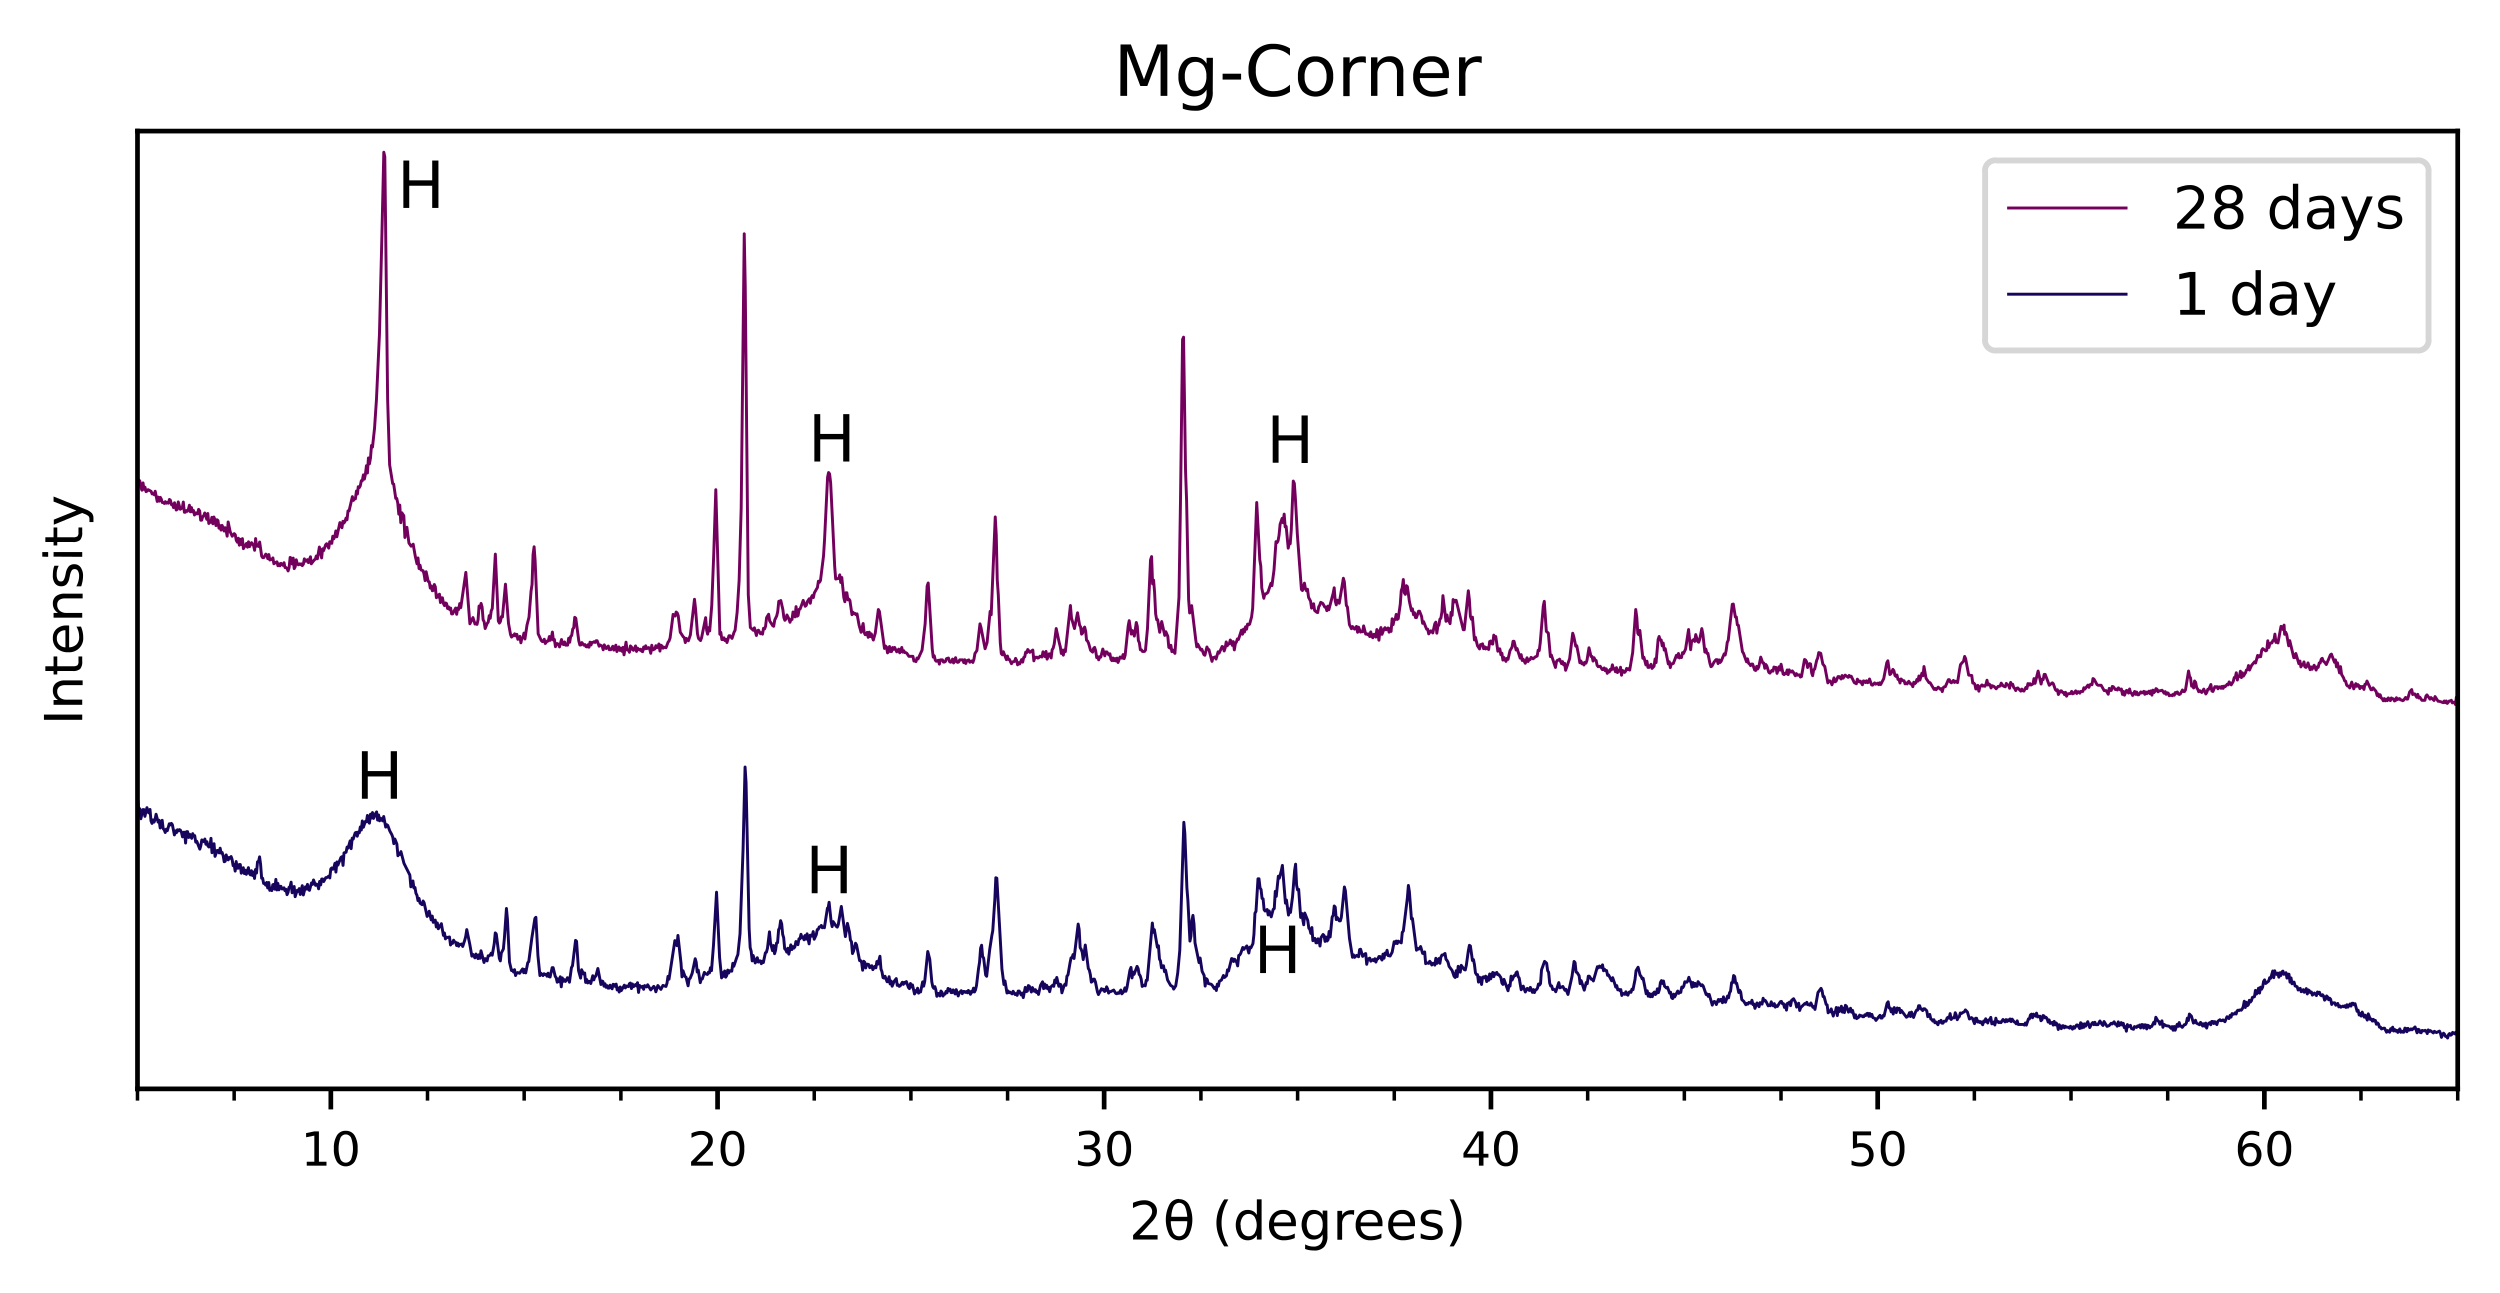 <svg xmlns="http://www.w3.org/2000/svg" xmlns:xlink="http://www.w3.org/1999/xlink" width="425.67" height="220.12" viewBox="0 0 425.67 220.12"><defs><style>.cls-1,.cls-6,.cls-7,.cls-8{fill:none;}.cls-2,.cls-9{fill:#fff;}.cls-3,.cls-4,.cls-8{stroke:#000;}.cls-3,.cls-4,.cls-6,.cls-7{stroke-linejoin:round;}.cls-3,.cls-8{stroke-width:0.8px;}.cls-4{stroke-width:0.6px;}.cls-5{clip-path:url(#clip-path);}.cls-6{stroke:#17045c;}.cls-6,.cls-7,.cls-8{stroke-linecap:square;}.cls-6,.cls-7{stroke-width:0.5px;}.cls-7{stroke:#73005d;}.cls-9{stroke:#ccc;isolation:isolate;opacity:0.8;}</style><clipPath id="clip-path"><rect class="cls-1" x="23.41" y="22.32" width="395.06" height="163.08"/></clipPath></defs><g id="Layer_1" data-name="Layer 1"><g id="figure_1" data-name="figure 1"><g id="patch_1" data-name="patch 1"><path class="cls-2" d="M0,220.12H425.67V0H0Z"/></g><g id="axes_1" data-name="axes 1"><g id="patch_2" data-name="patch 2"><path class="cls-2" d="M23.41,185.4H418.47V22.32H23.41Z"/></g><g id="matplotlib.axis_1" data-name="matplotlib.axis 1"><g id="xtick_1" data-name="xtick 1"><g id="line2d_1" data-name="line2d 1"><path id="m4a1dde4017" class="cls-3" d="M56.33,185.4v3.5"/></g><g id="text_1" data-name="text 1"><path id="DejaVuSans-31" d="M52.23,197.81h1.29v-4.45l-1.4.28v-.71l1.4-.29h.78v5.17h1.29v.67H52.23Z"/><path id="DejaVuSans-30" d="M58.87,193.16a1,1,0,0,0-.91.6,5.41,5.41,0,0,0,0,3.61,1,1,0,0,0,1.83,0,5.41,5.41,0,0,0,0-3.61A1,1,0,0,0,58.87,193.16Zm0-.62a1.68,1.68,0,0,1,1.5.78,4,4,0,0,1,.52,2.25,4,4,0,0,1-.52,2.25,1.84,1.84,0,0,1-3,0,4,4,0,0,1-.52-2.25,4,4,0,0,1,.52-2.25A1.67,1.67,0,0,1,58.87,192.54Z"/></g></g><g id="xtick_2" data-name="xtick 2"><g id="line2d_2" data-name="line2d 2"><path id="m4a1dde4017-2" data-name="m4a1dde4017" class="cls-3" d="M122.18,185.4v3.5"/></g><g id="text_2" data-name="text 2"><path id="DejaVuSans-32" d="M118.62,197.81h2.76v.67h-3.71v-.67l1.23-1.24c.51-.53.84-.86,1-1a3.59,3.59,0,0,0,.53-.72,1.25,1.25,0,0,0,.15-.58,1,1,0,0,0-.32-.75,1.23,1.23,0,0,0-.85-.3,2.89,2.89,0,0,0-.79.13,5.42,5.42,0,0,0-.88.39v-.79a5.71,5.71,0,0,1,.89-.29,3.12,3.12,0,0,1,.76-.1,2.21,2.21,0,0,1,1.45.45,1.53,1.53,0,0,1,.53,1.21,1.8,1.8,0,0,1-.13.69,3.23,3.23,0,0,1-.49.75c-.07.08-.27.3-.62.66Z"/><path id="DejaVuSans-30-2" data-name="DejaVuSans-30" d="M124.72,193.16a1,1,0,0,0-.92.6,5.58,5.58,0,0,0,0,3.61,1,1,0,0,0,1.84,0,5.41,5.41,0,0,0,0-3.61A1,1,0,0,0,124.72,193.16Zm0-.62a1.7,1.7,0,0,1,1.5.78,4.07,4.07,0,0,1,.51,2.25,4.12,4.12,0,0,1-.51,2.25,1.85,1.85,0,0,1-3,0,4.11,4.11,0,0,1-.52-2.25,4.07,4.07,0,0,1,.52-2.25A1.7,1.7,0,0,1,124.72,192.54Z"/></g></g><g id="xtick_3" data-name="xtick 3"><g id="line2d_3" data-name="line2d 3"><path id="m4a1dde4017-3" data-name="m4a1dde4017" class="cls-3" d="M188,185.4v3.5"/></g><g id="text_3" data-name="text 3"><path id="DejaVuSans-33" d="M186.18,195.33a1.5,1.5,0,0,1,.88.51,1.43,1.43,0,0,1,.32.94,1.63,1.63,0,0,1-.59,1.34,2.7,2.7,0,0,1-1.69.47,4,4,0,0,1-.76-.07,5.35,5.35,0,0,1-.8-.22v-.76a2.86,2.86,0,0,0,.72.29,3.61,3.61,0,0,0,.82.1,1.83,1.83,0,0,0,1.13-.3,1,1,0,0,0,.38-.85,1,1,0,0,0-.36-.8,1.51,1.51,0,0,0-1-.3h-.68V195h.71a1.43,1.43,0,0,0,.89-.24.8.8,0,0,0,.31-.67.82.82,0,0,0-.32-.69,1.49,1.49,0,0,0-.91-.24,4.48,4.48,0,0,0-.7.07,6.21,6.21,0,0,0-.81.22v-.7a8.18,8.18,0,0,1,.84-.19,4.91,4.91,0,0,1,.74-.06,2.26,2.26,0,0,1,1.42.41,1.32,1.32,0,0,1,.52,1.1,1.26,1.26,0,0,1-.27.82A1.45,1.45,0,0,1,186.18,195.33Z"/><path id="DejaVuSans-30-3" data-name="DejaVuSans-30" d="M190.56,193.16a1,1,0,0,0-.91.6,5.41,5.41,0,0,0,0,3.61,1,1,0,0,0,1.83,0,5.41,5.41,0,0,0,0-3.61A1,1,0,0,0,190.56,193.16Zm0-.62a1.68,1.68,0,0,1,1.5.78,4,4,0,0,1,.52,2.25,4,4,0,0,1-.52,2.25,1.84,1.84,0,0,1-3,0,4,4,0,0,1-.52-2.25,4,4,0,0,1,.52-2.25A1.67,1.67,0,0,1,190.56,192.54Z"/></g></g><g id="xtick_4" data-name="xtick 4"><g id="line2d_4" data-name="line2d 4"><path id="m4a1dde4017-4" data-name="m4a1dde4017" class="cls-3" d="M253.86,185.4v3.5"/></g><g id="text_4" data-name="text 4"><path id="DejaVuSans-34" d="M251.8,193.33l-2,3.12h2Zm-.21-.69h1v3.81h.84v.65h-.84v1.38h-.78V197.1h-2.63v-.76Z"/><path id="DejaVuSans-30-4" data-name="DejaVuSans-30" d="M256.41,193.16a1,1,0,0,0-.92.6,5.41,5.41,0,0,0,0,3.61,1,1,0,0,0,1.84,0,5.58,5.58,0,0,0,0-3.61A1,1,0,0,0,256.41,193.16Zm0-.62a1.7,1.7,0,0,1,1.5.78,4.07,4.07,0,0,1,.51,2.25,4.12,4.12,0,0,1-.51,2.25,1.71,1.71,0,0,1-1.5.77,1.69,1.69,0,0,1-1.5-.77,4,4,0,0,1-.52-2.25,4,4,0,0,1,.52-2.25A1.68,1.68,0,0,1,256.41,192.54Z"/></g></g><g id="xtick_5" data-name="xtick 5"><g id="line2d_5" data-name="line2d 5"><path id="m4a1dde4017-5" data-name="m4a1dde4017" class="cls-3" d="M319.71,185.4v3.5"/></g><g id="text_5" data-name="text 5"><path id="DejaVuSans-35" d="M315.48,192.64h3.1v.67H316.2v1.43a2.25,2.25,0,0,1,.35-.09,2,2,0,0,1,.34,0,2.17,2.17,0,0,1,1.55.54,2.12,2.12,0,0,1,0,2.91,2.38,2.38,0,0,1-1.65.52,4.93,4.93,0,0,1-.75-.06,6.3,6.3,0,0,1-.78-.19v-.79a3.16,3.16,0,0,0,.72.28,3.42,3.42,0,0,0,.79.1,1.51,1.51,0,0,0,1.07-.36,1.36,1.36,0,0,0,0-1.93,1.5,1.5,0,0,0-1.07-.35,2.7,2.7,0,0,0-.63.07,3.41,3.41,0,0,0-.64.21Z"/><path id="DejaVuSans-30-5" data-name="DejaVuSans-30" d="M322.25,193.16a1,1,0,0,0-.92.6,5.58,5.58,0,0,0,0,3.61,1,1,0,0,0,1.84,0,5.41,5.41,0,0,0,0-3.61A1,1,0,0,0,322.25,193.16Zm0-.62a1.7,1.7,0,0,1,1.5.78,4.07,4.07,0,0,1,.52,2.25,4.11,4.11,0,0,1-.52,2.25,1.85,1.85,0,0,1-3,0,4.12,4.12,0,0,1-.51-2.25,4.07,4.07,0,0,1,.51-2.25A1.7,1.7,0,0,1,322.25,192.54Z"/></g></g><g id="xtick_6" data-name="xtick 6"><g id="line2d_6" data-name="line2d 6"><path id="m4a1dde4017-6" data-name="m4a1dde4017" class="cls-3" d="M385.55,185.4v3.5"/></g><g id="text_6" data-name="text 6"><path id="DejaVuSans-36" d="M383.1,195.25a1.06,1.06,0,0,0-.84.36,1.75,1.75,0,0,0,0,2,1.07,1.07,0,0,0,.84.37,1,1,0,0,0,.84-.37,1.75,1.75,0,0,0,0-2A1,1,0,0,0,383.1,195.25Zm1.57-2.48v.72a3.57,3.57,0,0,0-.6-.21,2.47,2.47,0,0,0-.6-.08,1.42,1.42,0,0,0-1.19.53,2.78,2.78,0,0,0-.47,1.59,1.58,1.58,0,0,1,.57-.52,1.68,1.68,0,0,1,.77-.18,1.82,1.82,0,0,1,1.39.54,2.27,2.27,0,0,1,0,2.89,1.91,1.91,0,0,1-1.42.54,1.76,1.76,0,0,1-1.54-.77,3.94,3.94,0,0,1-.54-2.25,3.44,3.44,0,0,1,.66-2.21,2.11,2.11,0,0,1,1.76-.82,3.05,3.05,0,0,1,.6.06A6,6,0,0,1,384.67,192.77Z"/><path id="DejaVuSans-30-6" data-name="DejaVuSans-30" d="M388.09,193.16a1,1,0,0,0-.91.6,5.41,5.41,0,0,0,0,3.61,1,1,0,0,0,1.83,0,5.41,5.41,0,0,0,0-3.61A1,1,0,0,0,388.09,193.16Zm0-.62a1.68,1.68,0,0,1,1.5.78,4,4,0,0,1,.52,2.25,4,4,0,0,1-.52,2.25,1.84,1.84,0,0,1-3,0,4,4,0,0,1-.52-2.25,4,4,0,0,1,.52-2.25A1.67,1.67,0,0,1,388.09,192.54Z"/></g></g><g id="xtick_7" data-name="xtick 7"><g id="line2d_7" data-name="line2d 7"><path id="m879d106ff0" class="cls-4" d="M23.41,185.4v2"/></g></g><g id="xtick_8" data-name="xtick 8"><g id="line2d_8" data-name="line2d 8"><path id="m879d106ff0-2" data-name="m879d106ff0" class="cls-4" d="M39.87,185.4v2"/></g></g><g id="xtick_9" data-name="xtick 9"><g id="line2d_9" data-name="line2d 9"><path id="m879d106ff0-3" data-name="m879d106ff0" class="cls-4" d="M72.79,185.4v2"/></g></g><g id="xtick_10" data-name="xtick 10"><g id="line2d_10" data-name="line2d 10"><path id="m879d106ff0-4" data-name="m879d106ff0" class="cls-4" d="M89.25,185.4v2"/></g></g><g id="xtick_11" data-name="xtick 11"><g id="line2d_11" data-name="line2d 11"><path id="m879d106ff0-5" data-name="m879d106ff0" class="cls-4" d="M105.72,185.4v2"/></g></g><g id="xtick_12" data-name="xtick 12"><g id="line2d_12" data-name="line2d 12"><path id="m879d106ff0-6" data-name="m879d106ff0" class="cls-4" d="M138.64,185.4v2"/></g></g><g id="xtick_13" data-name="xtick 13"><g id="line2d_13" data-name="line2d 13"><path id="m879d106ff0-7" data-name="m879d106ff0" class="cls-4" d="M155.1,185.4v2"/></g></g><g id="xtick_14" data-name="xtick 14"><g id="line2d_14" data-name="line2d 14"><path id="m879d106ff0-8" data-name="m879d106ff0" class="cls-4" d="M171.56,185.4v2"/></g></g><g id="xtick_15" data-name="xtick 15"><g id="line2d_15" data-name="line2d 15"><path id="m879d106ff0-9" data-name="m879d106ff0" class="cls-4" d="M204.48,185.4v2"/></g></g><g id="xtick_16" data-name="xtick 16"><g id="line2d_16" data-name="line2d 16"><path id="m879d106ff0-10" data-name="m879d106ff0" class="cls-4" d="M220.94,185.4v2"/></g></g><g id="xtick_17" data-name="xtick 17"><g id="line2d_17" data-name="line2d 17"><path id="m879d106ff0-11" data-name="m879d106ff0" class="cls-4" d="M237.4,185.4v2"/></g></g><g id="xtick_18" data-name="xtick 18"><g id="line2d_18" data-name="line2d 18"><path id="m879d106ff0-12" data-name="m879d106ff0" class="cls-4" d="M270.33,185.4v2"/></g></g><g id="xtick_19" data-name="xtick 19"><g id="line2d_19" data-name="line2d 19"><path id="m879d106ff0-13" data-name="m879d106ff0" class="cls-4" d="M286.79,185.4v2"/></g></g><g id="xtick_20" data-name="xtick 20"><g id="line2d_20" data-name="line2d 20"><path id="m879d106ff0-14" data-name="m879d106ff0" class="cls-4" d="M303.25,185.4v2"/></g></g><g id="xtick_21" data-name="xtick 21"><g id="line2d_21" data-name="line2d 21"><path id="m879d106ff0-15" data-name="m879d106ff0" class="cls-4" d="M336.17,185.4v2"/></g></g><g id="xtick_22" data-name="xtick 22"><g id="line2d_22" data-name="line2d 22"><path id="m879d106ff0-16" data-name="m879d106ff0" class="cls-4" d="M352.63,185.4v2"/></g></g><g id="xtick_23" data-name="xtick 23"><g id="line2d_23" data-name="line2d 23"><path id="m879d106ff0-17" data-name="m879d106ff0" class="cls-4" d="M369.09,185.4v2"/></g></g><g id="xtick_24" data-name="xtick 24"><g id="line2d_24" data-name="line2d 24"><path id="m879d106ff0-18" data-name="m879d106ff0" class="cls-4" d="M402,185.4v2"/></g></g><g id="xtick_25" data-name="xtick 25"><g id="line2d_25" data-name="line2d 25"><path id="m879d106ff0-19" data-name="m879d106ff0" class="cls-4" d="M418.47,185.4v2"/></g></g><g id="text_7" data-name="text 7"><path id="DejaVuSans-32-2" data-name="DejaVuSans-32" d="M194,210.3h3.1v.75h-4.17v-.75l1.38-1.4c.58-.59.95-1,1.09-1.14a3.92,3.92,0,0,0,.6-.81,1.47,1.47,0,0,0,.17-.65,1.07,1.07,0,0,0-.37-.85,1.36,1.36,0,0,0-1-.33,2.89,2.89,0,0,0-.89.14,5.83,5.83,0,0,0-1,.44v-.9a7.24,7.24,0,0,1,1-.32,3.89,3.89,0,0,1,.85-.11,2.42,2.42,0,0,1,1.62.51,1.67,1.67,0,0,1,.61,1.36,2,2,0,0,1-.15.77,4,4,0,0,1-.55.85l-.7.74C195.27,209,194.71,209.57,194,210.3Z"/><path id="DejaVuSans-3b8" d="M202.15,207.93h-2.8a4.62,4.62,0,0,0,.37,1.87,1.11,1.11,0,0,0,2.06,0A4.6,4.6,0,0,0,202.15,207.93Zm0-.75a5.64,5.64,0,0,0-.36-1.69,1.16,1.16,0,0,0-1-.69,1.12,1.12,0,0,0-1,.69,4.87,4.87,0,0,0-.36,1.69Zm-1.39-3a1.87,1.87,0,0,1,1.66.93,5.8,5.8,0,0,1,0,5.14,1.93,1.93,0,0,1-3.31,0,5.72,5.72,0,0,1,0-5.14A1.86,1.86,0,0,1,200.75,204.14Z"/><path id="DejaVuSans-20" d="M203.5,211.05"/><path id="DejaVuSans-28" d="M209.15,204.22a8.86,8.86,0,0,0-.87,2,7.08,7.08,0,0,0,0,4,9.2,9.2,0,0,0,.87,2h-.7a8.75,8.75,0,0,1-1-2,6.34,6.34,0,0,1-.33-2,6.49,6.49,0,0,1,.32-2,9.23,9.23,0,0,1,1-2Z"/><path id="DejaVuSans-64" d="M214,206.87v-2.66h.81v6.84H214v-.74a1.67,1.67,0,0,1-.64.65,1.84,1.84,0,0,1-.94.22,1.79,1.79,0,0,1-1.45-.71,3.42,3.42,0,0,1,0-3.75,1.79,1.79,0,0,1,1.45-.71,2,2,0,0,1,.94.21A1.67,1.67,0,0,1,214,206.87Zm-2.75,1.72a2.38,2.38,0,0,0,.36,1.4,1.19,1.19,0,0,0,1,.51,1.17,1.17,0,0,0,1-.51,2.83,2.83,0,0,0,0-2.8,1.19,1.19,0,0,0-1-.5,1.21,1.21,0,0,0-1,.5A2.4,2.4,0,0,0,211.21,208.59Z"/><path id="DejaVuSans-65" d="M220.65,208.39v.39h-3.72a1.83,1.83,0,0,0,.5,1.27,1.7,1.7,0,0,0,1.26.44,3.82,3.82,0,0,0,.9-.11,4,4,0,0,0,.87-.35v.77a4.83,4.83,0,0,1-.89.28,4.2,4.2,0,0,1-.93.1,2.52,2.52,0,0,1-1.87-.69,2.47,2.47,0,0,1-.69-1.85,2.7,2.7,0,0,1,.66-1.92,2.28,2.28,0,0,1,1.76-.71,2,2,0,0,1,1.57.64A2.5,2.5,0,0,1,220.65,208.39Zm-.81-.24a1.57,1.57,0,0,0-.37-1.06,1.28,1.28,0,0,0-1-.4,1.52,1.52,0,0,0-1.09.39,1.59,1.59,0,0,0-.46,1.07Z"/><path id="DejaVuSans-67" d="M225.21,208.53a2.22,2.22,0,0,0-.36-1.36,1.31,1.31,0,0,0-2,0,2.75,2.75,0,0,0,0,2.72,1.31,1.31,0,0,0,2,0A2.24,2.24,0,0,0,225.21,208.53Zm.81,1.91a2.71,2.71,0,0,1-.56,1.87,2.19,2.19,0,0,1-1.71.61,5.1,5.1,0,0,1-.8-.06,3.58,3.58,0,0,1-.73-.2v-.78a3.41,3.41,0,0,0,.7.28,2.82,2.82,0,0,0,.71.09,1.6,1.6,0,0,0,1.19-.41,1.79,1.79,0,0,0,.39-1.26v-.4a1.6,1.6,0,0,1-.64.65,1.84,1.84,0,0,1-.94.22,1.77,1.77,0,0,1-1.45-.69,3.27,3.27,0,0,1,0-3.66,1.77,1.77,0,0,1,1.45-.69,2,2,0,0,1,.94.21,1.67,1.67,0,0,1,.64.65v-.74H226Z"/><path id="DejaVuSans-72" d="M230.54,206.88a1,1,0,0,0-.3-.11,1.29,1.29,0,0,0-.35,0,1.27,1.27,0,0,0-1,.45,1.92,1.92,0,0,0-.37,1.28v2.59h-.81v-4.92h.81v.76a1.61,1.61,0,0,1,.66-.66,2.05,2.05,0,0,1,1-.22h.18l.22,0Z"/><path id="DejaVuSans-65-2" data-name="DejaVuSans-65" d="M235.39,208.39v.39h-3.71a1.83,1.83,0,0,0,.5,1.27,1.69,1.69,0,0,0,1.25.44,3.91,3.91,0,0,0,.91-.11,4,4,0,0,0,.87-.35v.77a4.7,4.7,0,0,1-.9.28,4.05,4.05,0,0,1-.92.1,2.52,2.52,0,0,1-1.87-.69,2.47,2.47,0,0,1-.69-1.85,2.74,2.74,0,0,1,.65-1.92,2.31,2.31,0,0,1,1.77-.71,2,2,0,0,1,1.57.64A2.5,2.5,0,0,1,235.39,208.39Zm-.8-.24a1.52,1.52,0,0,0-.38-1.06,1.25,1.25,0,0,0-1-.4,1.49,1.49,0,0,0-1.08.39,1.59,1.59,0,0,0-.47,1.07Z"/><path id="DejaVuSans-65-3" data-name="DejaVuSans-65" d="M240.93,208.39v.39h-3.72a1.88,1.88,0,0,0,.51,1.27,1.67,1.67,0,0,0,1.25.44,3.82,3.82,0,0,0,.9-.11,3.6,3.6,0,0,0,.87-.35v.77a4.83,4.83,0,0,1-.89.28,4.08,4.08,0,0,1-.93.1,2.51,2.51,0,0,1-1.86-.69,2.47,2.47,0,0,1-.69-1.85,2.74,2.74,0,0,1,.65-1.92,2.29,2.29,0,0,1,1.76-.71,2,2,0,0,1,1.57.64A2.46,2.46,0,0,1,240.93,208.39Zm-.81-.24a1.52,1.52,0,0,0-.37-1.06,1.25,1.25,0,0,0-1-.4,1.49,1.49,0,0,0-1.08.39,1.59,1.59,0,0,0-.47,1.07Z"/><path id="DejaVuSans-73" d="M245.4,206.27V207a3.13,3.13,0,0,0-.72-.27,3.77,3.77,0,0,0-.76-.08,1.78,1.78,0,0,0-.9.18.61.61,0,0,0-.3.55.54.54,0,0,0,.21.45,2.75,2.75,0,0,0,.87.3l.27.06a2.74,2.74,0,0,1,1.23.52,1.24,1.24,0,0,1,.36.94,1.29,1.29,0,0,1-.54,1.09,2.51,2.51,0,0,1-1.49.4,4.85,4.85,0,0,1-.83-.08,7,7,0,0,1-.9-.23V210a3.75,3.75,0,0,0,.88.35,3.24,3.24,0,0,0,.86.12,1.64,1.64,0,0,0,.88-.2.61.61,0,0,0,.31-.55.62.62,0,0,0-.22-.5,2.67,2.67,0,0,0-1-.34l-.28-.07a2.09,2.09,0,0,1-1.08-.48,1.18,1.18,0,0,1-.34-.9,1.27,1.27,0,0,1,.5-1.07,2.23,2.23,0,0,1,1.39-.38,4.64,4.64,0,0,1,.85.07A3.4,3.4,0,0,1,245.4,206.27Z"/><path id="DejaVuSans-29" d="M246.82,204.22h.7a9.23,9.23,0,0,1,1,2,6.21,6.21,0,0,1,.33,2,6.34,6.34,0,0,1-.33,2,9.23,9.23,0,0,1-1,2h-.7a8.74,8.74,0,0,0,.87-2,7.08,7.08,0,0,0,0-4A8.86,8.86,0,0,0,246.82,204.22Z"/></g></g><g id="matplotlib.axis_2" data-name="matplotlib.axis 2"><g id="text_8" data-name="text 8"><path id="DejaVuSans-49" d="M7.48,122.56v-.89H14v.89Z"/><path id="DejaVuSans-6e" d="M11.07,115.85h3v.81H11.09a1.68,1.68,0,0,0-1,.27,1,1,0,0,0-.35.82,1.31,1.31,0,0,0,.42,1,1.65,1.65,0,0,0,1.14.38H14V120H9.12v-.81h.76a1.94,1.94,0,0,1-.66-.68,1.83,1.83,0,0,1-.22-.91,1.56,1.56,0,0,1,.52-1.28A2.39,2.39,0,0,1,11.07,115.85Z"/><path id="DejaVuSans-74" d="M7.72,113.44h1.4v-1.67h.63v1.67h2.67a1.18,1.18,0,0,0,.77-.17.92.92,0,0,0,.17-.67v-.83H14v.83a1.83,1.83,0,0,1-.35,1.29,1.75,1.75,0,0,1-1.27.36H9.75v.59H9.12v-.59H7.72Z"/><path id="DejaVuSans-65-4" data-name="DejaVuSans-65" d="M11.38,106.5h.39v3.72a1.88,1.88,0,0,0,1.27-.51,1.72,1.72,0,0,0,.44-1.25,3.82,3.82,0,0,0-.11-.9,3.77,3.77,0,0,0-.35-.87h.77a5.73,5.73,0,0,1,.28.89,4.73,4.73,0,0,1,.1.93,2.38,2.38,0,0,1-2.54,2.55,2.74,2.74,0,0,1-1.92-.65A2.29,2.29,0,0,1,9,108.65a2,2,0,0,1,.64-1.57A2.46,2.46,0,0,1,11.38,106.5Zm-.24.81a1.52,1.52,0,0,0-1.06.37,1.25,1.25,0,0,0-.4,1,1.49,1.49,0,0,0,.39,1.08,1.59,1.59,0,0,0,1.07.47Z"/><path id="DejaVuSans-6e-2" data-name="DejaVuSans-6e" d="M11.07,101.08h3v.81H11.09a1.68,1.68,0,0,0-1,.27,1,1,0,0,0-.35.82,1.31,1.31,0,0,0,.42,1,1.65,1.65,0,0,0,1.14.38H14v.81H9.12v-.81h.76a1.94,1.94,0,0,1-.66-.68A1.83,1.83,0,0,1,9,102.8a1.56,1.56,0,0,1,.52-1.28A2.39,2.39,0,0,1,11.07,101.08Z"/><path id="DejaVuSans-73-2" data-name="DejaVuSans-73" d="M9.26,96.33H10a3,3,0,0,0-.35,1.48,1.78,1.78,0,0,0,.18.9.61.61,0,0,0,.55.3.51.51,0,0,0,.44-.21,2.65,2.65,0,0,0,.31-.87l.06-.28a2.63,2.63,0,0,1,.52-1.22,1.24,1.24,0,0,1,.94-.36,1.29,1.29,0,0,1,1.09.54,2.51,2.51,0,0,1,.4,1.49,5,5,0,0,1-.08.83,7.46,7.46,0,0,1-.23.9H13a3.82,3.82,0,0,0,.35-.89,3.13,3.13,0,0,0,.12-.86,1.6,1.6,0,0,0-.2-.87.61.61,0,0,0-.55-.31.58.58,0,0,0-.5.22,2.68,2.68,0,0,0-.34,1l-.07.28a2.13,2.13,0,0,1-.48,1.09,1.22,1.22,0,0,1-.9.33,1.26,1.26,0,0,1-1.07-.49A2.2,2.2,0,0,1,9,97.9a5.53,5.53,0,0,1,.06-.84A3.89,3.89,0,0,1,9.26,96.33Z"/><path id="DejaVuSans-69" d="M9.12,94.78V94H14v.81Zm-1.92,0V94h1v.81Z"/><path id="DejaVuSans-74-2" data-name="DejaVuSans-74" d="M7.72,91.48h1.4V89.81h.63v1.67h2.67a1.18,1.18,0,0,0,.77-.17.92.92,0,0,0,.17-.67v-.83H14v.83a1.87,1.87,0,0,1-.35,1.3,1.8,1.8,0,0,1-1.27.35H9.75v.59H9.12v-.59H7.72Z"/><path id="DejaVuSans-79" d="M14.5,86.7a2.92,2.92,0,0,1,1.14.67,1.33,1.33,0,0,1,.27.87v.65h-.68v-.48a.82.82,0,0,0-.15-.52,2.16,2.16,0,0,0-.75-.41L14,87.34l-4.84,2v-.86L13,86.93,9.12,85.4v-.86Z"/></g></g><g id="line2d_34" data-name="line2d 34"><g class="cls-5"><path class="cls-6" d="M23.46,136.35l.17,1.55.18-.19.17,1.7.35-1.56.17,0,.17,1.15.35-1.48.17.75.17.15.18-.6.17,1.95.17.43.17-.6.18.38.17-.46.17-.88.35,1.34.17-.32.18,1.32.34-1.31.17,1.42.18.21.17.45.17-.57.18.26.34-1.18.17.2.18-.27.17.22.35,1.75.17-.7.17.33.17-.51.18.2.17-.22.17.1.18.4.17.73.17-.78h.18l.17,1.83.17-1.94.17,0,.18,1,.17-.56.35.7.17-.8.17.4.17-.06.18,1.11.17-.15.52,1.34.17-.57.17-1,.35.3.17-.45.18.89.17-.43.17.71.17.19.18-.11.17-1.37.17,2.45.35-1.53.17,2.15.35-1h.17l.17.41.18-.8.17.84.17-.11.18.58.17,1,.17-.08.17-1.09.18.7.17.15L39,146l.18.15.17-.31.17.49.17,1.06.18-.19.17,1.12.17-1.63.18,1.14.17,0,.17-.63.18,0,.17,1.48.34-.94.18,1,.17-.57.17.7.35-1.14.17,1,.17.23.18-.71.17.82.17-.6.18,1.1.17-1.53.17.61.17-1.91.18-.06.17-.79.17,1.24.18,2.4.17,0,.17.89.17,0,.18.29.17-.46.17.94.18-.93.17,1.34.17-.4.18.44.17-1,.17-.06.17.82.18-1.67.17,1.8.17-1.12.18,1.1.17-.6.17,0,.17.45h.18l.17-.2.17.5.18-.24.17.91.17-.37.17-.89.18-.08.17-.79.17,1.81.18-.37.17-.7.17,1.74.35-1.09.17.19.17-.48.18,1,.34-1.5.18,1.58L52,151l.17.38.18-.8.17.88.17.14.35-1.27.17.26.17-.76.35.92.17-.22.18.16.17.65.17-1.26.18.59.17-1,.17,0,.17.43.35-.66.17,0,.35-.27.17.32.17-1.55.18-.16.17.23.17-.23.18-.78.17,1.49.17-1.73.17.54.52-1.32.18-.12.17,1.49.17-2.13.35-.11.17-.88.17.18.35-1.24.17,1.33.18-1.79.17.16.34-1.06.18-.09.17.66.17-.72.18.14.17-1,.17.53.17-1.55.18,1.08.34-1,.18.06.17-1.08.17,1.08.17.24.18-1.53.17.66.17-.94.18,1,.34-.81.18-.3.17,1.39.17-.87.17,1,.18-.45.34.46.18-.75.34,1.81.17-.42.18.13.34.93.35.64.17.46.17,1.08.18-.79.34.85.18,2,.17-.4.17.18.17-.49.52,2,1,2,.17,2,.18-.2.17-.8.17,1.2.18-.09.17,1,.17.33.17.91.18-.38.17.81.35.26.17-.63.17.28.52,2.35.17-.25.18-.64.34,1.48.18-.65.17,1.07.34-.39.18,1.17.17-.69.17,1,.52-.87.35,2,.17-.41.17,1,.18-.29.17.06.34-.1.18,1.37.17-.47.17.2.18-.55.17.29.17.06.17.56.18-.42.17.54.17-.35.18.06.17-.09.17.42.35-1.08.17-.66.17-1.13.52,2.52.35,2,.17-.3.35.59.17-.65.17.23.18.55.17-.66.17.61.17-1.29.52,2,.18-.66.17.06.17.33.18-.87h.17l.17-.14.17-.31.18.35.34-1.94.18-1.86.17.18.52,4.14.17.45.17-1.35.35-.68.17-1.82.35-5.08.17,1.84.35,7.28.34,1.45.18-.06.17.31.17-.4.17,1,.18-.41.17-.1.35.12.34-.52.17-.22.18.65.17-.56.17.59.35-1.74.17-.18.52-4,.52-3.34.17-.21.35,6.53.34,3.4.18-.4.34.4.18-.32.17.14.17-.05.17.34.18-.52.17.59.17.06.35-1.59.17,0,.35,1.47.17.25.17.76.18-.57.17.49.17-.85.17,1.71.18-1.52.17.58.17-.28.18.31.17-.2.17-.44.18.07.17.7.34-2.48.18-.33.52-4.32.17.16.34,5,.35,1.27.17-1.43.35.74.17-.19.17,1.61.18-.49.17.58.17-.26h.18l.17.36.34-1.33.18.71.17-.54.17-.09.35-1.31.52,2.73.17-.6.17.08.18.8.17-.41.17.6.18-.28.17.43h.17l.17-.51.35.62.17-.77.18.05.17.31.17-.39.17,1,.18-.35.17.7.17-.86.18.62.52-.93.17.47.17-.33.35.11.17-.51.17-.1.18.94.17-.78.17.47.35-.38.17.25.17-.56.18,1.66.17-1.19.34.31.18-.17.17.52.17-.64.35.23.17-.37.52.88.52-.61.17.25.18.68.34-1.07.52.66.35-.68.51.18.18-.57.17-1.15.17.49,1-6.58.35.86.17-1.74.52,4.69.17,2.37.17-1.05.35,1,.17.1.35,1.47.17-1.16.17-.1.35-.87.35-1.66.17-.82.17.58.17,1.68.18-.32.34,2.14.18-.65.17,0,.35-1.11.17.23.34.13.18-.39.17.13.17-.89.18.5.34-4.31.52-9.05.52,11.11.34,3.48.18-.91.17.65.17-.92.18,1.06.17-.28.17-.93.17.5.18-.4.34.09.18-1.34.17.5.52-1.57.17-.42L126,159l.52-14.4.34-14,.17,2.68.52,24.75.18,3.33.17.6.17,1.65.17-.92.35,1.27.35-.89.17.74.17-.2.18,0,.17.48.17-.42.17.22.35-1.66.17-.09.18-.67.34-2.81.17,1.85.35,1.36.17-.88.18,1.39.17-.57.17-1.25.17-.06.18-2.2.17-.33.17-1.21.18.54.17,1.8.17.57.17,1.88.18.17.17.4.17-.66.18,1,.34-1.58.18.8.17-.51.17.27.17-.2.18-.93.17.16.17.38.18-1,.17,0,.17-.77.17.59.18-.15.17.5.17-.73.18.62.17-.91.34,1.71.18-1.47h.17l.17.16.18-.78.17,1.3.35-.77.17-.87.17-.05.17-.4h.18l.17-.26.17.4.18-.17.17.17.52-3.34H141l.17-1,.35,3.33.17.81.17-.85.52.8.18.14.17-.41.52-3.11.69,5.13.35-2.25.34,1.45.17,1.4.18.29.17,2,.17-.39.35-1.37.17.29.52,2.67.17,0,.18.33.17,1.31.17-1.53.17.14.18,1,.17-.64.17,0,.18.07.17.53.35-.34.17.67.34-.56.18.25.17-1.08.17.46.35-1.35L150,165l.17.46.18,1,.17.08.17-.32.35.94.17,0,.17-.86.18,1.24.17-.5.17.88.35-.85.35-.45.17,1.16.17-.1.17.27.18-.11.34-.59.18.36.17-.35.17.14.17-.27.35,1,.17.2.18-.87.17.6.17-.36.35,1.54.17-.58.17.25.18-.65.17.84.17-.29.17.09.35-1.72.17.74.18-.78.52-5.13.34,1.31.35,3.86.17.84.17.26.18-.29.17.57.17,1.08.17-.49h.18l.17.43.17-.84.18.21.17.65.17-.33.17,0,.18-.47.17.24.17-.74.18.38.17-.26.17.59.18,0,.17-.46.34.69.18-.74.34,1.08.18-.55.34-.35.17.51.18-.37.17,0,.17.16.18-.16.17.22.17-.4.35.66.17-.52.17.15.18-.68.17.65.17-.35.17-.75.35-2.91.17-1.06.18-2.38.17-.51.17,1.9.18.31.34,2.87.17.21.52-4.56.35-2.31.17-.9.35-5.29.17-3.72.17.08.52,9.2.35,6.25.34,2.65.18-.61.34,2.06.18-.35.17.3.17-.1.35.3.17-.45.35.56.17-.17.17.31.17-.73.18,0,.34.66.18-.33.17.78.34-1.74.18.72.17-.08.17-.95.18.1.34,1,.17-.76.35.65.17-.29.18.48.17-.2.17.53.35-1.56.34-.59.18,1.17.17-.8.17.68.18-.46.17.61.17-.27.17.75.18-.79.34-.31.18.19.17-1.07.17.48.17-.92.35,1.5.17-.35.18.08.17,1.39.35-1.16.17-.32.17.19.17-1.55.18-.22.34-2,.18-.9.17,0,.17-.56.17.67.7-5.86.17.91.17,3.11.17.27.18.51.17,1.25.35-2.48.52,4,.17.27.17.74.17,1.31.18-.11.17-.4.17,0,.18.48.34,1.69.17.45.52-1,.18.22.17-.12.17.38.17-.13.18-.67.17.35.17.72.18-.25.17,0,.52-.27.34.57.18.06.17-.15.17.09.35-.57.17.65.35-.41.17-.61.17.58.18-.6.51-3,.18-.46.17,1.79.17-1,.18.39.51-1.36.18.37.17,1,.17.19.18.6.17,1.26.35-.23.17.13.17-.95.17,0,.87-9.75.17,1.58.17-.45.52,3,.18-.26.17,2.25.17.34.17,1.16.18-.34.17,0,.17,1,.18-.25.34,1.67.52.92.35.2.17.43.35-.55.34-2.2.35-3.84.69-21.81.17,1.89.35,9.25.17,2.16.35,6.93.17-.82.17-2.67.17-.89.18,1.47.17,3.2.69,3.37.18-.78.34,2.26.35.72.17,1.8.17-1.28.18.15.17.69.52.13.17.18.35.54.17-.22.17.56.17-1.08.18.34.17-.84.35-.19.34-.79.17.35.35-.31.17-1,.18.2.52-2.12.17.06.17.44.17-.38.35.5.17.63.18-1.78.17-.07.17-.29.35-1,.17.33.52-.59.34,1.21.18-1,.17.13.35-.73.17-1.57.17-3.61.18-.31.34-5.55.17,0,.18,1.56.17.26.17,1.52.18.08.17,1.85.17.22.35-.26.17.93.17-.68.35,1,.34-1.29.18-.12.17-2.93.17.85.35-3.43.17.34.35-1.32.17-.86.52,6.43.17-.54.35,2.57.17-1.06.17.61.35-2.67.35-4.44.17-1.11.17,3.6.17.79.18-.1.34,4.78.18-.69.34,1.94.17-2,.52,1.27.18,1.32.17.17.17.71.18-1,.17,2.24.17-.39h.17l.18.75.17,0,.17-.68.18.23.17,1,.17-1.43.35-.54.17.18.17,1,.18-.74.17.67.17-.23.17-1.39.18.94.34-3.39.18-.32.17-1.57.17.18.18,2.14.17-.36.34.57h.18l.17-.62.52-5.15.17.65.69,8.07.52,3.25.17-.41.18.43.34-.34.35.23.17-1.22.17-.06.35,1.22.35-.41.17-.07.17,1.83.18-.88.34-.17.17.52.35-.27.17.19.18-.34.17.57.17-.5.17-.05.18-.4.17,0,.35.6.17-1,.17.7.17-.88.18.22.17-.7.17.9.35.08.35-.66.34-1.78.17.3.18-.41.17.43.17-.42.52.3.17-1.8.18-.21.69-5.67.17-2.1.17,1.07.35,4.63.17-.07.69,5.4.18-.31.17.14.17-.13.18-.33.34,1.16.18.05.17-.29.17,2,.17-.16.35.11.17-.36.18.23.17.41.17-.29.17,0,.18.31.17-1.17.17.88.35-.83.17.81.17-1.06.18-.35.17,0,.35-.27.17,1,.17.18.18.33.17.69.52.7.34,1,.18.19.17-1.15.17,1,.17-1.75.35,1,.17-1.17.52.73.17.06.18-.82.34-2.44.18-.94.17.12.35,2.47.17-.16.17.85.17,1.41.18.3.17,0,.17,1.28.18-.85.17.25.17,1,.17-1.23.18-.07.17.17.17-.29.18.93.17-.78.17.56.17-1.08.18.83.34-1.09.18.72.17-.61.17.19.17-.3.18.38.17,0,.35.51.17.92.17.23.18-.86.69,1.94.17-.94.17.15.18-1.7.17.67.34-.75.18,0,.17-.51.17-.14.18.82.17.23.34,2,.35-.62.35,1,.34-.62.35.36.17-.53.35.85.17-.47.17.51.18-.44.17-.07.17-.24.17-.71.18.18.17-.25.17-2.33.52-1.45.35.31.17,1.26.17.29.18,1.84.17.48h.17l.17.61.18-.06.17.1.17.34.52-1.56.18.89.51-.23.35.65.17-.17.35.88.69-3.09.35-2.53.17.19.17,1.61.17.08.35.56.17,1.34.18-.52.52,1.63.34-1.3.17.2.18-1.28h.17l.35.53.17,0,.17.28.69-2.43.18.2.17-.31.34.27.18-.47.17,1,.17-.25.18.22.17,0,.17.82.17-.08.52,1,.18-.53.34,1,.18.61.17-.26.17.72.17-.1.18.23.17-.17.17,1,.18-.37.34.18.17-.44.18.46.17.12.17-.48.18-.1.17.1.17-.55.17.1.35-1.74.17-1.49.35-.6.35,1.36.17.2.17.42.17-.1.52,2.64.18-.51.17.93.17-.46.17.55.18-.45.17.44.17-.59.18-.2.17.42.17-.17.17-.8.18.65.17-.54.17-1.19.18-.32.17.49.17-.42.18.89.34.31.17-.14.35,1,.17-.15.18.95.17.13.17-.75.17.47.52-1,.18.39.17-.23.17.07.17-.92.18.11.17-.28.17-.72.35.08.17-.28.17-.56.18.64.17.14.17.91.18-.8.17.68.17-.54.18.49h.17l.17-.78.52.7.17-.17.18.2.51,1.47.18-.1.17.41.17-.34.52,1.83.17-.52.18-.11.17.1.17.43.35-.86.17.3.18-.31.17,0,.17.56.17-1,.18.84.17.08.35-1.06.17.31.17-.87.17-.26.18-1.46.17,0,.17-1.21.18.16.17,1.15.17,0,.35,1.58.17-.37.17.31.18,1.28.34.28.35.58.17-.23.17.13.18-.29.34.14.18-.51.17.74.17-.09.17.73.35-.92.35.64.17-.7.34.26.18-1,.17.47.17-.12.18.24.34.7.17-.12.18.1.17-.67.17.54.18.15.17-.38.17.6.18-.24.17.13.34-.55.18-.27.17-.05.17.39.18,0,.17.64.17-.45.17.91.18-1.17h.17l.17-.2.18.61.17-.9.34-.28.35.65.17.77.18-.22.17-.43.17,1.23.17-.49.7-.69.17.1.17-.31.18.41.17,0,.17.1.17-.4.35.74.17-.13.18.49.51-2.88.52-.71.18.4.17,1,.17,0,.35,1.33.17.1.17,1.34.18-.33.17.16.17-.5.35,1.22.17-.66.17,0,.18-.8.17,1.38.17-1.32.18.63.17-.25.17-.65.17,1,.18-.68.17.76.17-1.24.18.16.34,1,.35-.66.17.67.17-.31.35,1.28.17-.52.18.64.34-.22.17-.38.18.16.17-.06.17.18h.18l.17-.32.17.12.17-.33.18-.05.17.52.17-.48.18.47.17-.33.17.55.35.14.17.34.52-.67.17-.2.17.47h.18l.17-.44.17.1.52-2.19.18-.24.17,1.06.17,0,.17.65.18-.48.17.85.17-1.1.35.86.17-.79.17.29.18-.23.17.74.17-.38.87,1.16.17-.1.17-.23.18-.45.17.66.17-.76.35.92.34-.94.18-.31.17,0,.17-.75h.18l.17.56.17,0,.17.27.18-.31.17,0,.35.35.17,1,.17-.13.17-.26.18.8.17.06.17.28.18-.24.17.52.17-.13.35.47.17-.58.17.16.18-.34.17.49.17,0,.18-.34.34,0,.17-.54.18-.14.17.18.17-.79.18,1,.17-.27h.34l.18-.88.17.4.17.79.18-.39.17-.12.17-.64.17.1.35-.23.17-.06.18-.33.34.36.35,1.19.34-.24.18.14.34.89.18-.92h.17l.17.64.17-.16.18.24.17-.15.35.54.17-.65.17.17.17-.54.35.72.17-.52.18-.08.17-.36.17,1.1.18-.05.17-.28.17.53.17-1.16.18.66.17-.11.17.21.18-.13.17.13.34-.54.35.41.17-.39.18.32.17-.28.17.17.17-.32.18.45.17-.42.35.47.17.1.17.23.17-.51.18.62.86,0,.18.1.17-.36.17.37.35-1.06.17,0,.17-.67.18-.14.17.62.17-.62.35.35.17-.52.17.64L347,173l.17.14.17-.12.17.78.18-.18.17-.71.17.07.18.33.17-.09.17.24.18.56.17-.36.17.6.35-.18.17.46.17-.63.18.59.17-.32.17.27.17.84.18-.8.34.66.18-.5.17,0,.17.36.17-.27.18.16h.34l.18.16.17-.32.34.49.18-.43.17.27.35-.55.17,0,.35.61.17-1,.17.9.17-.69.18.59.17-.6.17.39.35-.76.34,1,.35-.69.17-.17.18.37.17-.41.17.41h.35l.34-.63.35.59.17.18.18-.68.51.83.35-.13.35-.4.17.12.34-.37.18.4h.17l.17.35.18-.74.17.62.17-.16.17-.34.18.43.17-.3.17.73.18-.18.17.79.17-1.13.17.37.35-.24.17.54.35.14.17-.47.35.15.17-.26.17.11.18-.26.17.5.17-.57.18,0,.17.58.17-.54h.17l.18.7.17-.63.17.09.18.36.17-.25.17,0,.35-.72.17.3.17-1.14.35.61.17.11.18.49.34-.6.17,1.1.18-.5.34.22.52.08.35.38.17-.3.17.62.18-.64.17.64.34-1,.18.34.17-.65.17.61h.18l.17.21.35-.46.17,0,.17-.25.17-.86.18.4.17-1.1.35.36.34,1.18.17-.12.18-.36.17.49.52.27.17-.4.17.2.18.42.17-.38.17.41.18-.53.17.85.17-.66.35-.26.17.36.17-.57h.18l.17.36.17-.33.35.51.17-.56.35-.27.17.16h.17l.18-.13.34.31.35-.85.34.31.18-.54.17.29.17-.6.17.13.18-.06.17-.2.17.21.18-.56.17-.1.17.06.18-.12.17.07.17-.21.17-.4.18-.92.17,1.07.17-.9.18.59.17-.15.17-.77.17.31.18-.22.17-.58.35-.12.17-1.08.17.63.17-.25.18-.75.17.83.17-1,.18.35.17-.33.17-1,.17-.27.18.62.52-.41.17-.58.17.1.35-1.24.17,1.14.17-1.17.18.55.17.07.17-.23.18.7.17-.75.17.46.17-.61.18-.14.17.55.35-.28.17.92.17-.66h.17l.18,1.35.17-.72.17,1,.18-.28.17,0,.17.65.35.13.17.56.35-.29.17.58.17-.08.18-.27.17.45.17-.15.17-.48.18.91.17-.69.17.13.18.34.17-.12.17.54.35-.36.34.44.18-.62.17.27.17-.22.17.48.18.12.17-.18.17.22.18.71.17-.19.17-.53.18.19.17.46.17-.27.17.19.18.88.17-.27.35,0,.17.4.34-.3.18.58.17-.17.17.23.35-.19.17.11.17-.17.18.29.17-.46.17.41.35-.54.17.36.18-.48.17,0,.17.25.17-.18.35,1.3.17-.19.18.82.17-.26.17.44.17-.68.35.86.17-.33.35.83.17-1.06.35.95.17-.07.17.35.18-.29.17.3.17-.12.17.65.18-.23.17.16.17.57h.18l.17.3.35-.13.17,0,.34.69.18-.29.34.29.18-.6.17.28.17-.54.17.65.18-.25.17.27.17-.14.18.36.34-.6.17.58.18-.2.17.18h.17l.18-.69.17.05.17.57.18-.58.17.32.17-.05.17-.18.18.16.52-.49.34,1,.17-.6.18.07.17.45.17.07.18-.4.34.09.17-.11.18.17.17.39.17-.63.18.27.17-.15.52.4.17-.28.35.22.52-.25.17.37.17.69.35-.71.17.18.17.37h.18l.17.28.17-.59.17-.18.18.29.17-.1.17-.38.35.24.17-.26.17.4.18.08h0"/></g></g><g id="line2d_35" data-name="line2d 35"><g class="cls-5"><path class="cls-7" d="M23.46,82.59l.17-.86.18.16L24,83.07l.17.4.18-1.25.17,1.1.17-.37.17.76.18-.09.17-.25.52.29.17.44.17-.06.18.2.17-.6.35,1.74.17-.74.17.69.18-.65.17.3.17.58.17,0,.18.17.17-.32.17.27.18-.14.17.14.17-.64.17.13.18.76.17-.09.17.58.18-.82L30,86.84l.17-.1.18-1.28.34,1.25.35-.23.17-1,.18,1.74.17,0,.17-.29.17.13.18-.36.17-.68.17,1.13.18-.73.17.73.17-.23.17.77.18-.37.17.17h.17l.18-.76L34,87l.17,1.57.17,0,.18-.62.17-.14.17-.47.35,1.09.17-1,.17,1.7.18-.3.17.11.17-.86.18,1.11.17-1.16.17.46.18,1,.17-1,.17.14.17,1.3.18-.44.17.77.17-.81.18.36.17.61.17-.57.17.44.18,1,.17-2.42.35,1.67.34.76.35-.44.17.17L40.23,92l.18.32.17-.68.17,1.19.18-1,.17.88.17-1,.17,1.71.52-.89.18.64.17-.92.17.83.35-.68.34.48.18.82.17-2L43.69,93l.17-.24.18.29.17-.76.35,2.43.17.23h.17l.35-.6.17.15.17.62.18-.7.17.93.35-.11.17-.25.17,1,.35-.24.17-.09.17.67L47.5,96l.17.34.17-.42.35.34.17-.45.17.83.18,0,.17.16.17.41.17-.55.18-1.75.17.12.17,1,.18-1,.17,1.79.17-.32.18-1.19.17.66.17.2L51,96l.18.15L51.3,96l.17.31.18-.24.17-.92.17.4h.17l.18-.26.17.51.35-1L53,96l.52-.68.17-.1.17-.56.18.48.34-2L54.76,95l.17-1.56.17.31.35-1,.17-.17.35.75.17-1.09.17,0,.18.28.17-1.22.17.44.18-.41.17-.93.17,1,.52-2.42.35.88.17-1.11.17.3.17-.24.18-.6.17.29.17-1.51.18,0L60,84.56l.17.65.17-.27.17,0,.18-1.34.17.51L61,82.87l.18.15.17-.32.17-.85h.17l.18-1,.17.73.17-.79.18-1.5.17,1.25.17-2.57.17,1,.18-1,.17-2.12.17.28.35-3.21L64.1,68l.51-11.13L65,41.19l.35-15.27.17.78L66,67.93l.34,11.2.52,3.21.17.08.35,2.44.17,0,.18.82.17,1.86L68.07,86l.17,3,.18-1.69.34.5.18,3.71.17-1.45.17-.29.35,2.69L70,93l.35-.34.35,2L71,96l.17-1,.18,1.81.17-.58.17.82.35.13.17.61.17,1.07.18-1.51L72.91,99l.18.07.17,1.06.17-.37.18.83.17-.07.17-1,.17.4.18,1.85.17-.46.17.36.18-.5.17,1.43.17-.81.17,0,.18,1,.17.33.17-.46.18.1.17.85.17-.28.17.45.18-.25.17,1,.17,0,.52-1,.17,1.07.18-1.07.17.24.17-1,.18.69.86-6,.69,8.76.52-1.07.35,1.11.17-.15.17.21.18-.76.17-2.37.17.32.17-.77.18.64.17,2.16.17.3.18,1.18.34-.87.18-.22.17-1.1.17.45.17-1.27.18-.4.52-9.26.51,11.39.18.35.17-.27.17-.83.18.06.51-5.58.52,6.67.35,1.92.17.42.18-.3.17.09.17-.35.17.36L88,108l.17.86.35-.51.17,1.1.17-.78.17-.08.18-.79.17,1,.35-2.37.34-1.34.35-4.43.17-1.15.17-5.08.18-1.33.17,2.34.52,12.48.52,1.12.17.19.17,0,.18-.39.17.73.34-.43.18,0,.17-.76.17.64.18-.4.17-1,.17,1.37.17-.11.18,1.23.17-.53h.17l.18.17.17.4.34-1.26.18.74.17.13.17-.46.18.55.34,0,.18-1.18.17.69.17-1,.17-.15.18-1.11.17-.2.17-1.79.18.15.51,3.86.18.7.17,0,.17-.41.35.45.17-.11.17.34.18.06.17-.37.17.42.18-.86.17.48.17-.44.17,0,.18-.12.17.13.17-.29.18,0,.34.93.18-.21.34.22.17.6.18-.84.34.63.35-.43.17.63H104l.34-.59.18.65.34-.84.17,1.09.35-.79.17.6.18-.38.17.52.17-.67.18,1.28.34-2.16.17,1.32H107l.17.4.17-1.08.18.18.17.45.17.12.35-.75.17.94.17-.57.35.33.17-.14.17.34.18.08.17-.79.17.32.18-.53.17.48.34-.18.18.31.17.67.17-1.37.18.79.34-.16.18-.56.17.35.17-.14.17-.5.18,1.21.17-1,.17.12.18.39.17-.17.34.1.35-.94.17-.23.18-.5.34-2.66.17-1.36.35.29.17-.69.18.16.17.45.35,2.83.51.78.18.15.17.83.17-.71.35.41.34-1,.7-6.07.17,1.49.34,4.38.18.8.34.36.18-.49.69-3.41.17,2.12.17.69.18-1.12.17.57.35-4.36.34-8.75.35-10.94.69,24.62.17-.33.17,1.23.18,0,.17-.3.17.47.18-.22.17.56.34-1.16.18,0,.34.45.35-1.06.17-.31.35-3.08.34-5.43.35-12.28.52-46.73.17,9,.52,52.46.35,5.57.51.49.18-.43.34,1.31.18-.82.17-.09.35.61.17-.19.17.26.17-1,.18.11.17-.45.17-1.46.35-.59.17,1.11.52.83.17.11.18-1.07.34-.71.17-.73.18-1.75.17,0,.17-.13.35,1.53.17,1.36.17.48.18-.21.17-.7.35.68.17.57.17-.48.18,0,.17-1.28.34.84.18-1.75.17,1.63.17-.11.18-1.06.17-.06.34-.92.18-.54.34,1,.18-.14.17-.63.34-.51.18.77.17-1,.17-.32.18.35.17-.8.35-.62.17-.28.17-1.09.17.19.18-.3.52-4.19.17-2.68.52-10.72.17-.8.17.22.18,1.52.34,6.91.35,7.34.17,2.14.52-.11.17-.6.17,1.3.18-.85.34,3.41.18.72.17-1.53.17,0,.18,1.21.17-.14.17.24.35,2.42.17-.43.17.28.18-.06.17.22.17-.15.35,1.93.34,1.21.35-1.5.17,1.5.17.4.18,0,.17-.39.17.85.18-.88.17.75.17-.47.35,1.06.34-1.2.52-4,.18.33.86,6.3.17-.42.18.17.17,1,.17-.2.17-.88.18.85.17,0,.17-.68.18.32.17-.33.35.74.17-.14.17-.32.17.63.18-.27.17-.64.17.8.18-.24.17.32.17,0,.17.11.35.52h.69l.17.8.18,0,.17.1.17-.61.18.16.69-1.52.52-4.48.34-6.41.18-.53.69,11.26.17,1.37.17-.24.18.77.17.17.34-.17.18.66.17-.73.35,0,.17.38.17,0,.17-.1.18-.48.34-.11.18.61.17.11.17-.1.18-.44.17.66.34-.9.18.7.17.1.17-.06.18-.37.51,0,.18.47.17-.49.17.64.18-.48.34-.13.17.4.35-.23.17.27.18-.53.17-1,.34-.51.52-4.54.18.66.52,2.71.17.87.34-1.06.52-5.3.18.58.69-16.66.17,3.07.17,7.61.18,2.61.34,8.17.17,1.82.18.2.17-.53.52,1.35.17-.62.18.58.17,0,.34.73.18-.3.34-.1.18-.51.17.34.17.76.17-.37.18.22.34-.75.18.44.17-.79.17-.1.17-.82.18.09.17-.53.35.48.51-.39.18,1.84.17-.65.17.12.18-.1.17.17.17-.1.18-.23.34.14.17-.89.35.82.17-.88.18,1.31.34-.9.17,0,.18.7.17-1.4.17-.26.18-.69.34-2.66.52,2.42.17.65.18,1.18.17-.58.17.86.18-.9.17.3.86-7.85.18,2.12.51,1.8.52-2.68.35,2.11.17.29.17,1.24.18-.18.17-.78.17-.25.18.72L185,109l.17.14.18.38.34,1.21.35.31.17-.65.17-.16.18.59.17,1.16.17-.17.17.54.18-.53.17.07.35-1.38.34,1.16.17-.67h.18l.34.52.18-.2.17.93.17.24.17-.46.18.47.17-.37.17.41.18-.48.17.74.35-.94.34.21.17-.62.18.69.17-.57.52-5,.17-.89.35,2.29.17-.6.17.21.18.73.34-2.32.17.66.18,2.4.17.4.17,1.19h.18l.17.28.35,0,.17-.22.34-3.67.52-11.68.18-.58.17,4.64.17-.63.17,2.09.18,3.64.17,1,.17,0,.35,2.15.34-1.83.52,2.36.18-.63.34.78.17,1.88.18.13.17-.48.17,1.09.18-.27.34.56.69-9.53L201,85.27l.35-27.46.17-.4.34,22.76.18,5.08.34,16.77.18,2.35.17-1,.17-.25.69,5.77.18,1.25.17-.46.52,1,.17-.14.35.92.17.11.35-1.41.17.4.17.05.52,2,.17-.65.18,0,.17-.1.17.36.35-1.24.17.23.52-1.14.17.11.17.66.18-.54.17-1,.17.66.18-.32h.17l.17-.67.18.25.17.67.17-.64.17,1.41.18-1.07.17-.26.17-.54.18.1.51-1.59.18.69.17-.87.17.49.18-.89.17.42.17-.87.17.12.18-.11.34-1.27.18-1.45.69-18,.52,9.74.17,1.07.17,3.75.35,1.75.17-.73.17,0,.35-.27.52-1.56.17.41.35-2.65.34-4.84.18.17.17-.32.17-.94.18-1.87.34-1,.17.73.18-1.46.17,2.18.17-.09.35,3.71.17-.85.17.09.18-2.34.34-8.33.18.39.17,2.38.34,6.28.7,9.42.17.17.34-1.26.18,1,.17.3.17-.26.18,1.38.34.64.18,1.2.17-.12.17-.63.17,1.15.35.29.17.07.18-1,.17-.26.17-.49.35.18.34.63.18,0,.17.61.17-.77.17.62L227,101l.17-.92.17,2.22.18.69.17-.81.17.14.17.4.7-4.26.17.62.34,4,.18.27.34,3,.35.7.17-.37.35.44.34-.46.18,1,.17-.87.34.84.18-.14.17.08.17-1,.35,1.4.17-.07.18.18.17-.15.17.46.17-.8.18.76.17.24.17-.58.18,0,.17.46.17-1.28.17.59.18,1.23.17-1.63.17-.53.18,1.16.34-.89.17-.25.18.36.34-.31.18.72.17-.62.17.49.18-2.15.17,1,.17-.87.17,0,.18-.88.17.86.17-.12.35-2.46.17-2.32.17-.5.18-1.4.17,2.27.17.26.18-1.48.17.15.34,2.51.35,1.59.17-.31.18,1,.17-.34.17.83.17,0,.35-1.08.17,0,.35.89.17,1.17.18-.28.34.88.17.4h.18l.17.8.35-.52.17.07.17.29.35-1.58.17-.26.17,1.88.18-1.19.17-.19.17-1,.17-.17.18-1.1.17-2.74.52,4.37.17-1.08.18,1,.17,0,.17.48.17-1.92.18.49.17-2.68.17.44.18-.3.17,0,1.21,5h.17l.69-6.63.18,1.51.17,2.85.17.49.18-.36.34,3.88.17-.44.35,1.43.35.54.17-.74h.17l.17-.13.18.83.17-.33.17.37.18-.23.34.33.17-1.35.18-.1.17.47.17.06.18-1.53.17.58.17-.34.35,2.5.17-.4h.17l.18,1,.17-.27.17,1.18.18-.44.34.66.17-.52.18.18.34-1.49.35-.59.17-1h.17l.35,1.48.17-.25.52,1.64.17-.6.18,1,.17-.22.35.69L260,112l.18.64.17-.33.17,0,.17-.38.35.24.35-.31.34-.16.17-1,.18.08.17-1.32.52-6.27.17-.8.35,5.11.34.3.35,4,.17-.26.69,2.11.18-1,.17-.24h.17l.18-.18.34.77.17-.35.18.55.17-.25.17,1.18.69-2,.52-4.31.18.58.34,1.63.17-.08.35,1.82.17,1.07.18-.3.17.48.17-.15.18.36.17-.46.17.15.17-.45.35-2.17.35,1.48.17,0,.17.78.17-.57.18.37.17.09.17.82.18.25.34-.08.35.56.17,0,.17-.27.18.48.17-.32.17.76.17-.44.18.2.17-.45.17.12.18-.88.17.7.17-.06.18.54.17-.7.17.84.17-.37.18.15.17-.69.17,1.36.18-.81.34.33.17-.18.18-.5.17.21.17-.17.18.25.51-3,.52-7.32.18,1.35.17,2.71.17.24.18-.74.51,4.75.18-.19.34,1.32.18-.64.17,1.06.17,0,.35-.53.17.7.35-.38.17-1.23.17.62.35-3.95.17-.5.17.6.18,0,.17,1,.17-.48.18,1.21.17-.26.52,2.61.17-.37.17,1,.18-.63.34-.09.52-1.38.17.32.18-.63.17.76.17-.23.17.16.18-.84.17.15.35-.75.51-3.33.35,3.43.17-1.44.35-.29.17.33.18-1.17.34,1.19.17.11.18-.56.34-1.76.18.91.34,3.09.17-.52.18.73.17,0,.35,1.74.17.54.17-.11.35-.67.34-.42.18,0,.17.67.17-.63.18.44.17-.2.52-1.27.17.2.17-.78.18-1.38.17-.34.34-3.13.35-3,.17-.05.35,2.21.17,0,.17,1.33.18.08.69,4.5.17.25.52,1.47.17-.51.18.75.17.13.17.27.18-.26.17,0,.34,1,.18.09.17-.7.17.45.18-.34.34-1.68.35,1h.17l.17.9.18-.65.17.26.34,1.1.18.11.34-.48.18.15.17-.71.17.08.18,0,.17,1,.34-1.12.18.57.17-1,.35,1.66.17.1.17-.24.17.1.18-.65.17.79.17-.81.18.37H305l.17-.19.17.22.35.61.17-.37.18.27.34-.06.17.38.18-.08.52-2.91.17.08.17.29.18,1,.17-.53.17-.14.17.06.18,1.51.17.49.17-1,.18-.12.34-1.5.17-.39.18-.93.34.13.35,1.81.34.44.52,2.78.18-.34.17,0,.17.21.18.46.34-1.18.17.68.18-.1.34-.8h.18l.34.41.17-.59.18.45.34-.52.52.38.17-.33.18.24.17-.1.52,1.09.35.19.17-.78.34.47.18-.13.34.61.18-.66.17.06.17.22.17-.3.18.33.17-.08.17-.55.35,1,.17.05.35-.39.17.22.35-.17.17.26.17-.33.17.3.52-1,.52-2.71.18-.33.34,2.34.17-.11.35-.77.17.22.18.83.17.15.17-.24.17.75.18,0,.17.61.17-.69.35.31.17,0,.17.53.18-.16.17.17L325,116l.34.48.18,0,.17.44.17-.76.17.25.18-.16.17-.56.17.29.18-.88.17.69.34-1.18.18.45.17-1.57.35,2,.51.75.18,0,.69,1.15.17-.17.17.21.35-.43.35.34.17-.09.17.51.18-.69.17-.14.17,0,.52-1.2h.17l.18.43.17.1.34-.41.18.35.17-.21.35.24.34-2.15.17-.93.52-.59.18-.79.17.39.52,2.79.52.06.17,1.29.17,0,.18.2.17.8h.17l.17-.61.18,1,.17-.72.35-.35.17.21.17-.1.17.12.18-.33.17-.7.17.82.18-.18.17.14.17.54.18-.39.34.14.35.39.34-.42.18,0,.17-.07.17-.48.35.5.34.13.18-.58.17.26H342l.17.57.18-1,.17.45.17-.14.18.56.17.16.17.36.17-.39.18-.06.52.55.17-.35.17.28.18.06.34-.63.17.2.18-.85.17.26.17-.25.18.24.34-.2.17-.9.18.81.52-2.09.51,2.21.18-.84.17.08.17-.88.18,0,.69,1.85.52-.42.17.16.35,1,.17.17.17-.15.17.81.35-.62H351l.18.27.17,0,.17.38.17-.4.18.66.17-.39.52-.08.17-.35.17.42.18-.08.34-.43.18.45.17-.3.17,0,.18.24.17-.29h.34l.18-.63.17.23.52-.68.17.38.17-.43.18-.1.17.1.17-1.06.18.1.51.93.18.11.52,0,.52.91.34,0,.35.62.17-1,.17.35h.18l.17-.68.17.05.35.48.17-.07.17.15.18-.37.34.37.17-.17.18.92.17-.51.17.64.35-.82.17.07.17.39.18-.7.17.64.17.1.18.37.34-.69.18.5.17-.39.17.46.17,0,.35-.49.17.18.18-.06.17-.22.17.51.17-.41.18.29.34-.41.18.41.17-.47.17.73.17-.85.18.42.17-.2.17-.48.18.11.17.44.17-.18.18,0,.34-.09.35.51.17-.28.17.46.18-.26.17.06.17.44.35-.11.17.11.17-.26.18.18.17-.47.17.14.17-.23.18.35.17.08.17-.12.35-.65.17.27.18,0,.17-.28.52-3.22.17.91.17.28.18,1.4.17-.29.17.59.17-1.19.18.25.17.89.17.24.18.45.17-.19.34.32.35-.58.35.83.17-.28.17-.52.17,0,.35-.81.17,1.1.18.09.34-.83.18.09.17-.09.17.37.17-.32.18,0,.17.24.17-.33.18.34.17-.39.17.11.35-.42.17.11.17-.51.35.5.34-.58.18-.67h.17l.17-.81.18,1.24.17-.67.17.08.18-.91.17,1.08.17-.82.17.58.35-.57.17-.48.18-.07.17-.69.17.77.35-.79.52-.63.17.22.34-1.29.18.28.17-.26.17.2.18-1.12.17-.26.52.39.17-.11.17-1.62.18,1.15.17-.6.17-.18.18,0,.17-.41.17,0,.17-1.09.18,1.42.17-.31.17.39.52-2.82.17.08.18.46.17-.75L389,108l.18-.36.17.4.34,1.92.18-.88.69,2.9.17,0,.18-.71.51,1.74.18-.46.17,1,.17-.41.18.1.17-.54.17.85.17.09.18-.24.17-.53.35,1.16.17-.47.17.4.35-.69.34.82.18-.55.17.1.17-.76.17,0,.18-.66.17-.13.17.48.18.12.34.46.35-.8.34-.84.18-.14.52,1.4.17-.41.17,1.19.17-.7.35,1.72.17-1.06.18,1.32.34.59.17.49.18.08.17.65.17.18.18,0,.17.32.35-1,.34,1.15.35-.89.17.46.17-.3.18.17.17.52.17-.37.17.16.18-.16.17.51.17-.88.18,0,.17-.55.69,1.48.17,0,.18-.32.51.6.18.71.17-.28.17.49.18-.34.17.54.17.12.18.36.17-.37.17.38.17-.29.18.26.17-.47.35.46.17-.45.17.15.17,0,.18.36.17-.06.17-.49.18.31.34-.17.17.23h.18l.17.14.17-.07.35-.49.17.28h.18l.34-1.22.35-.4.17.85.17-.11.18,0,.34.58.17-.51.18.63.17-.15.35.54h.51l.18-.72.17-.2.52.72.17-.27.52.5.17-.67.52.8.18,0,.34.11.35.14.17-.29.17.29.18-.3.17.42.34-.41.18,0,.17-.13.17.45.18-.12.17,0,.17.39.17-1.23.18.44h0"/></g></g><g id="patch_3" data-name="patch 3"><path class="cls-8" d="M23.41,185.4V22.32"/></g><g id="patch_4" data-name="patch 4"><path class="cls-8" d="M418.47,185.4V22.32"/></g><g id="patch_5" data-name="patch 5"><path class="cls-8" d="M23.41,185.4H418.47"/></g><g id="patch_6" data-name="patch 6"><path class="cls-8" d="M23.41,22.32H418.47"/></g><g id="text_9" data-name="text 9"><path id="DejaVuSans-4d" d="M190.79,7.57h1.76l2.23,5.95L197,7.57h1.76v8.75h-1.15V8.64l-2.26,6h-1.19l-2.25-6v7.68h-1.15Z"/><path id="DejaVuSans-67-2" data-name="DejaVuSans-67" d="M205.41,13a3,3,0,0,0-.48-1.82,1.63,1.63,0,0,0-1.36-.64,1.61,1.61,0,0,0-1.35.64,3,3,0,0,0-.48,1.82,3,3,0,0,0,.48,1.81,1.59,1.59,0,0,0,1.35.65,1.61,1.61,0,0,0,1.36-.65A3,3,0,0,0,205.41,13Zm1.08,2.54a3.61,3.61,0,0,1-.75,2.5,2.92,2.92,0,0,1-2.27.81,6.23,6.23,0,0,1-1.08-.08,5.67,5.67,0,0,1-1-.26v-1a4.31,4.31,0,0,0,.94.38,3.81,3.81,0,0,0,1,.12,2.08,2.08,0,0,0,1.58-.55,2.36,2.36,0,0,0,.53-1.67v-.54a2.23,2.23,0,0,1-.85.87,2.59,2.59,0,0,1-1.25.29,2.38,2.38,0,0,1-1.95-.92,3.8,3.8,0,0,1-.74-2.44,3.8,3.8,0,0,1,.74-2.44,2.38,2.38,0,0,1,1.95-.92,2.59,2.59,0,0,1,1.25.28,2.29,2.29,0,0,1,.85.87v-1h1.08Z"/><path id="DejaVuSans-2d" d="M208.17,12.55h3.15v1h-3.15Z"/><path id="DejaVuSans-43" d="M219.64,8.24V9.49a4.19,4.19,0,0,0-1.28-.83,3.85,3.85,0,0,0-1.44-.28,2.87,2.87,0,0,0-2.29.92,3.94,3.94,0,0,0-.8,2.65,3.92,3.92,0,0,0,.8,2.65,2.87,2.87,0,0,0,2.29.92,3.85,3.85,0,0,0,1.44-.28,4.19,4.19,0,0,0,1.28-.83v1.23a4.6,4.6,0,0,1-1.32.64,5,5,0,0,1-1.46.21,4.12,4.12,0,0,1-3.14-1.22A4.65,4.65,0,0,1,212.58,12a4.66,4.66,0,0,1,1.14-3.32,4.12,4.12,0,0,1,3.14-1.22,5,5,0,0,1,1.47.21A4.92,4.92,0,0,1,219.64,8.24Z"/><path id="DejaVuSans-6f" d="M224,10.51a1.63,1.63,0,0,0-1.37.68,3,3,0,0,0-.5,1.85,3,3,0,0,0,.5,1.86,1.73,1.73,0,0,0,2.74,0,3.08,3.08,0,0,0,.5-1.85,3.1,3.1,0,0,0-.5-1.85A1.63,1.63,0,0,0,224,10.51Zm0-.91a2.79,2.79,0,0,1,2.21.91A3.68,3.68,0,0,1,227,13a3.68,3.68,0,0,1-.8,2.53,3.11,3.11,0,0,1-4.42,0A3.73,3.73,0,0,1,221,13a3.73,3.73,0,0,1,.8-2.53A2.77,2.77,0,0,1,224,9.6Z"/><path id="DejaVuSans-72-2" data-name="DejaVuSans-72" d="M232.56,10.76a1.32,1.32,0,0,0-.39-.15,1.78,1.78,0,0,0-.47,0,1.75,1.75,0,0,0-1.41.59,2.68,2.68,0,0,0-.49,1.71v3.46h-1.08V9.76h1.08v1a2.24,2.24,0,0,1,.89-.89A2.8,2.8,0,0,1,232,9.6h.25l.3.05Z"/><path id="DejaVuSans-6e-3" data-name="DejaVuSans-6e" d="M238.94,12.36v4h-1.08V12.39A2.24,2.24,0,0,0,237.5,11a1.3,1.3,0,0,0-1.09-.46,1.78,1.78,0,0,0-1.38.55,2.16,2.16,0,0,0-.5,1.52v3.71h-1.09V9.76h1.09v1a2.66,2.66,0,0,1,.91-.89,2.49,2.49,0,0,1,1.21-.29,2.09,2.09,0,0,1,1.71.7A3.12,3.12,0,0,1,238.94,12.36Z"/><path id="DejaVuSans-65-5" data-name="DejaVuSans-65" d="M246.7,12.77v.52h-4.95a2.46,2.46,0,0,0,.67,1.7,2.28,2.28,0,0,0,1.67.58,4.81,4.81,0,0,0,1.2-.15,4.92,4.92,0,0,0,1.16-.46v1a6.34,6.34,0,0,1-1.19.38,5.65,5.65,0,0,1-1.23.13,3.4,3.4,0,0,1-2.49-.91,3.36,3.36,0,0,1-.92-2.48,3.64,3.64,0,0,1,.87-2.56,3,3,0,0,1,2.35-.94,2.66,2.66,0,0,1,2.09.85A3.3,3.3,0,0,1,246.7,12.77Zm-1.07-.32a2.07,2.07,0,0,0-.5-1.41,1.66,1.66,0,0,0-1.28-.53,2,2,0,0,0-1.44.51,2.14,2.14,0,0,0-.63,1.44Z"/><path id="DejaVuSans-72-3" data-name="DejaVuSans-72" d="M252.27,10.76a1.32,1.32,0,0,0-.39-.15,2,2,0,0,0-1.88.54,2.68,2.68,0,0,0-.49,1.71v3.46h-1.08V9.76h1.08v1a2.24,2.24,0,0,1,.89-.89,2.84,2.84,0,0,1,1.33-.29H252l.3.05Z"/></g><g id="legend_1" data-name="legend 1"><g id="patch_7" data-name="patch 7"><path class="cls-9" d="M340,59.67h71.5a1.76,1.76,0,0,0,2-2V29.32a1.76,1.76,0,0,0-2-2H340a1.76,1.76,0,0,0-2,2V57.67A1.76,1.76,0,0,0,340,59.67Z"/></g><g id="line2d_36" data-name="line2d 36"><path class="cls-7" d="M342,35.42h20"/></g><g id="text_10" data-name="text 10"><path id="DejaVuSans-32-3" data-name="DejaVuSans-32" d="M371.89,38.09h3.44v.83H370.7v-.83q.56-.59,1.53-1.56c.65-.66,1-1.08,1.22-1.27a4.77,4.77,0,0,0,.66-.9,1.61,1.61,0,0,0,.19-.72,1.23,1.23,0,0,0-.41-1,1.55,1.55,0,0,0-1.06-.37,3.21,3.21,0,0,0-1,.17,5.94,5.94,0,0,0-1.1.48V32a7.48,7.48,0,0,1,1.11-.36,4.31,4.31,0,0,1,.95-.13,2.68,2.68,0,0,1,1.8.57,1.88,1.88,0,0,1,.68,1.51,2.27,2.27,0,0,1-.17.86,4.32,4.32,0,0,1-.61,1l-.78.81C373.3,36.65,372.68,37.28,371.89,38.09Z"/><path id="DejaVuSans-38" d="M379.51,35.45a1.57,1.57,0,0,0-1.11.38,1.54,1.54,0,0,0,0,2.07,1.57,1.57,0,0,0,1.11.38,1.55,1.55,0,0,0,1.1-.38,1.32,1.32,0,0,0,.41-1,1.34,1.34,0,0,0-.4-1A1.57,1.57,0,0,0,379.51,35.45Zm-1-.41a1.85,1.85,0,0,1-1-.6,1.65,1.65,0,0,1-.35-1.06A1.7,1.7,0,0,1,377.8,32a3.12,3.12,0,0,1,3.42,0,1.7,1.7,0,0,1,.62,1.38,1.6,1.6,0,0,1-.36,1.06,1.79,1.79,0,0,1-1,.6,2,2,0,0,1,1.11.65,1.8,1.8,0,0,1,.4,1.17,2.06,2.06,0,0,1-.65,1.63,2.71,2.71,0,0,1-1.85.57,2.74,2.74,0,0,1-1.86-.57,2.05,2.05,0,0,1-.64-1.63,1.75,1.75,0,0,1,.4-1.17A1.92,1.92,0,0,1,378.52,35Zm-.36-1.56a1.14,1.14,0,0,0,.35.88,1.71,1.71,0,0,0,2,0,1.27,1.27,0,0,0,0-1.77,1.75,1.75,0,0,0-2,0A1.15,1.15,0,0,0,378.16,33.48Z"/><path id="DejaVuSans-20-2" data-name="DejaVuSans-20" d="M382.69,38.92"/><path id="DejaVuSans-64-2" data-name="DejaVuSans-64" d="M390.41,34.28v-3h.9v7.6h-.9V38.1a1.91,1.91,0,0,1-.72.72,2.06,2.06,0,0,1-1,.24,2,2,0,0,1-1.62-.79,3.8,3.8,0,0,1,0-4.16,2,2,0,0,1,1.62-.79,2.18,2.18,0,0,1,1,.23A1.87,1.87,0,0,1,390.41,34.28Zm-3.06,1.91a2.6,2.6,0,0,0,.41,1.55,1.39,1.39,0,0,0,2.24,0,2.6,2.6,0,0,0,.41-1.55,2.65,2.65,0,0,0-.41-1.56,1.4,1.4,0,0,0-2.24,0A2.65,2.65,0,0,0,387.35,36.19Z"/><path id="DejaVuSans-61" d="M395.65,36.17a3.15,3.15,0,0,0-1.51.25.9.9,0,0,0-.42.85A1,1,0,0,0,394,38a1.29,1.29,0,0,0,.86.28,1.51,1.51,0,0,0,1.2-.53,2.13,2.13,0,0,0,.45-1.41v-.2Zm1.79-.37v3.12h-.9v-.83a2,2,0,0,1-.77.73,2.38,2.38,0,0,1-1.12.24,1.89,1.89,0,0,1-1.34-.47,1.68,1.68,0,0,1-.49-1.27,1.65,1.65,0,0,1,.61-1.39,3.08,3.08,0,0,1,1.85-.47h1.26v-.08a1.17,1.17,0,0,0-.41-1,1.71,1.71,0,0,0-1.14-.34,3.51,3.51,0,0,0-.92.11,3.43,3.43,0,0,0-.85.34V33.7a5.48,5.48,0,0,1,1-.29,4.66,4.66,0,0,1,.9-.09,2.33,2.33,0,0,1,1.77.61A2.62,2.62,0,0,1,397.44,35.8Z"/><path id="DejaVuSans-79-2" data-name="DejaVuSans-79" d="M401.56,39.42a3.2,3.2,0,0,1-.74,1.28,1.46,1.46,0,0,1-1,.3h-.71v-.76h.52a.85.85,0,0,0,.58-.17,2.19,2.19,0,0,0,.45-.83l.16-.41-2.21-5.38h1l1.7,4.27L403,33.45h1Z"/><path id="DejaVuSans-73-3" data-name="DejaVuSans-73" d="M408.69,33.61v.85a3.26,3.26,0,0,0-.79-.29,3.41,3.41,0,0,0-.85-.1,2,2,0,0,0-1,.2.67.67,0,0,0-.34.62.58.58,0,0,0,.24.49,2.85,2.85,0,0,0,1,.34l.31.07a2.94,2.94,0,0,1,1.36.57,1.36,1.36,0,0,1,.41,1,1.41,1.41,0,0,1-.61,1.2,2.71,2.71,0,0,1-1.66.45,4.92,4.92,0,0,1-.91-.09,7,7,0,0,1-1-.25v-.93a5,5,0,0,0,1,.39,4,4,0,0,0,.95.13,1.87,1.87,0,0,0,1-.22.74.74,0,0,0,.09-1.18,3,3,0,0,0-1.08-.37l-.31-.08a2.4,2.4,0,0,1-1.21-.53,1.38,1.38,0,0,1-.37-1,1.42,1.42,0,0,1,.55-1.19,2.51,2.51,0,0,1,1.55-.42,5.53,5.53,0,0,1,.94.07A4,4,0,0,1,408.69,33.61Z"/></g><g id="line2d_37" data-name="line2d 37"><path class="cls-6" d="M342,50.09h20"/></g><g id="text_11" data-name="text 11"><path id="DejaVuSans-31-2" data-name="DejaVuSans-31" d="M371.21,52.77h1.61V47.2l-1.76.35v-.89l1.75-.36h1v6.47h1.62v.82h-4.2Z"/><path id="DejaVuSans-20-3" data-name="DejaVuSans-20" d="M376.33,53.59"/><path id="DejaVuSans-64-3" data-name="DejaVuSans-64" d="M384.05,49V46h.9v7.59h-.9v-.82a1.87,1.87,0,0,1-.72.73,2.06,2.06,0,0,1-1,.24,2,2,0,0,1-1.62-.79,3.32,3.32,0,0,1-.62-2.08,3.28,3.28,0,0,1,.62-2.08,2,2,0,0,1,1.62-.8,2.06,2.06,0,0,1,1,.24A1.87,1.87,0,0,1,384.05,49ZM381,50.87a2.55,2.55,0,0,0,.41,1.55,1.29,1.29,0,0,0,1.12.56,1.31,1.31,0,0,0,1.12-.56,3.15,3.15,0,0,0,0-3.11,1.31,1.31,0,0,0-1.12-.56,1.29,1.29,0,0,0-1.12.56A2.56,2.56,0,0,0,381,50.87Z"/><path id="DejaVuSans-61-2" data-name="DejaVuSans-61" d="M389.28,50.85a3.34,3.34,0,0,0-1.51.24.91.91,0,0,0-.42.85,1,1,0,0,0,.32.76,1.24,1.24,0,0,0,.86.28,1.5,1.5,0,0,0,1.2-.53,2.08,2.08,0,0,0,.45-1.4v-.2Zm1.8-.38v3.12h-.9v-.82a2,2,0,0,1-.77.73,2.41,2.41,0,0,1-1.12.24,1.89,1.89,0,0,1-1.34-.47,1.68,1.68,0,0,1-.49-1.27,1.64,1.64,0,0,1,.61-1.39,3.05,3.05,0,0,1,1.85-.47h1.26v-.09a1.2,1.2,0,0,0-.41-1,1.77,1.77,0,0,0-1.15-.33,3.49,3.49,0,0,0-.91.11,3.29,3.29,0,0,0-.85.34v-.84a6,6,0,0,1,.95-.28,4.78,4.78,0,0,1,.91-.1,2.34,2.34,0,0,1,1.77.62A2.61,2.61,0,0,1,391.08,50.47Z"/><path id="DejaVuSans-79-3" data-name="DejaVuSans-79" d="M395.2,54.1a3.27,3.27,0,0,1-.74,1.28,1.52,1.52,0,0,1-1,.29h-.72v-.75h.53a.91.91,0,0,0,.58-.17,2.35,2.35,0,0,0,.45-.83l.16-.41-2.21-5.38h1l1.71,4.27,1.71-4.27h1Z"/></g></g></g></g></g><g id="H"><path d="M69.68,27.33v3.38h3.91V27.33h1.06v8.08H73.59V31.62H69.68v3.79h-1V27.33Z"/><path d="M139.66,70.51v3.38h3.91V70.51h1.05v8.08h-1.05V74.8h-3.91v3.79h-1V70.51Z"/><path d="M217.7,70.74v3.38h3.91V70.74h1.06v8.09h-1.06V75H217.7v3.79h-1V70.74Z"/><path d="M62.62,127.91v3.38h3.91v-3.38h1.06V136H66.53v-3.79H62.62V136h-1v-8.09Z"/><path d="M139.21,144v3.38h3.91V144h1.06v8.09h-1.06v-3.79h-3.91v3.79h-1V144Z"/><path d="M215.56,157.6V161h3.91V157.6h1.06v8.08h-1.06v-3.79h-3.91v3.79h-1V157.6Z"/></g></svg>